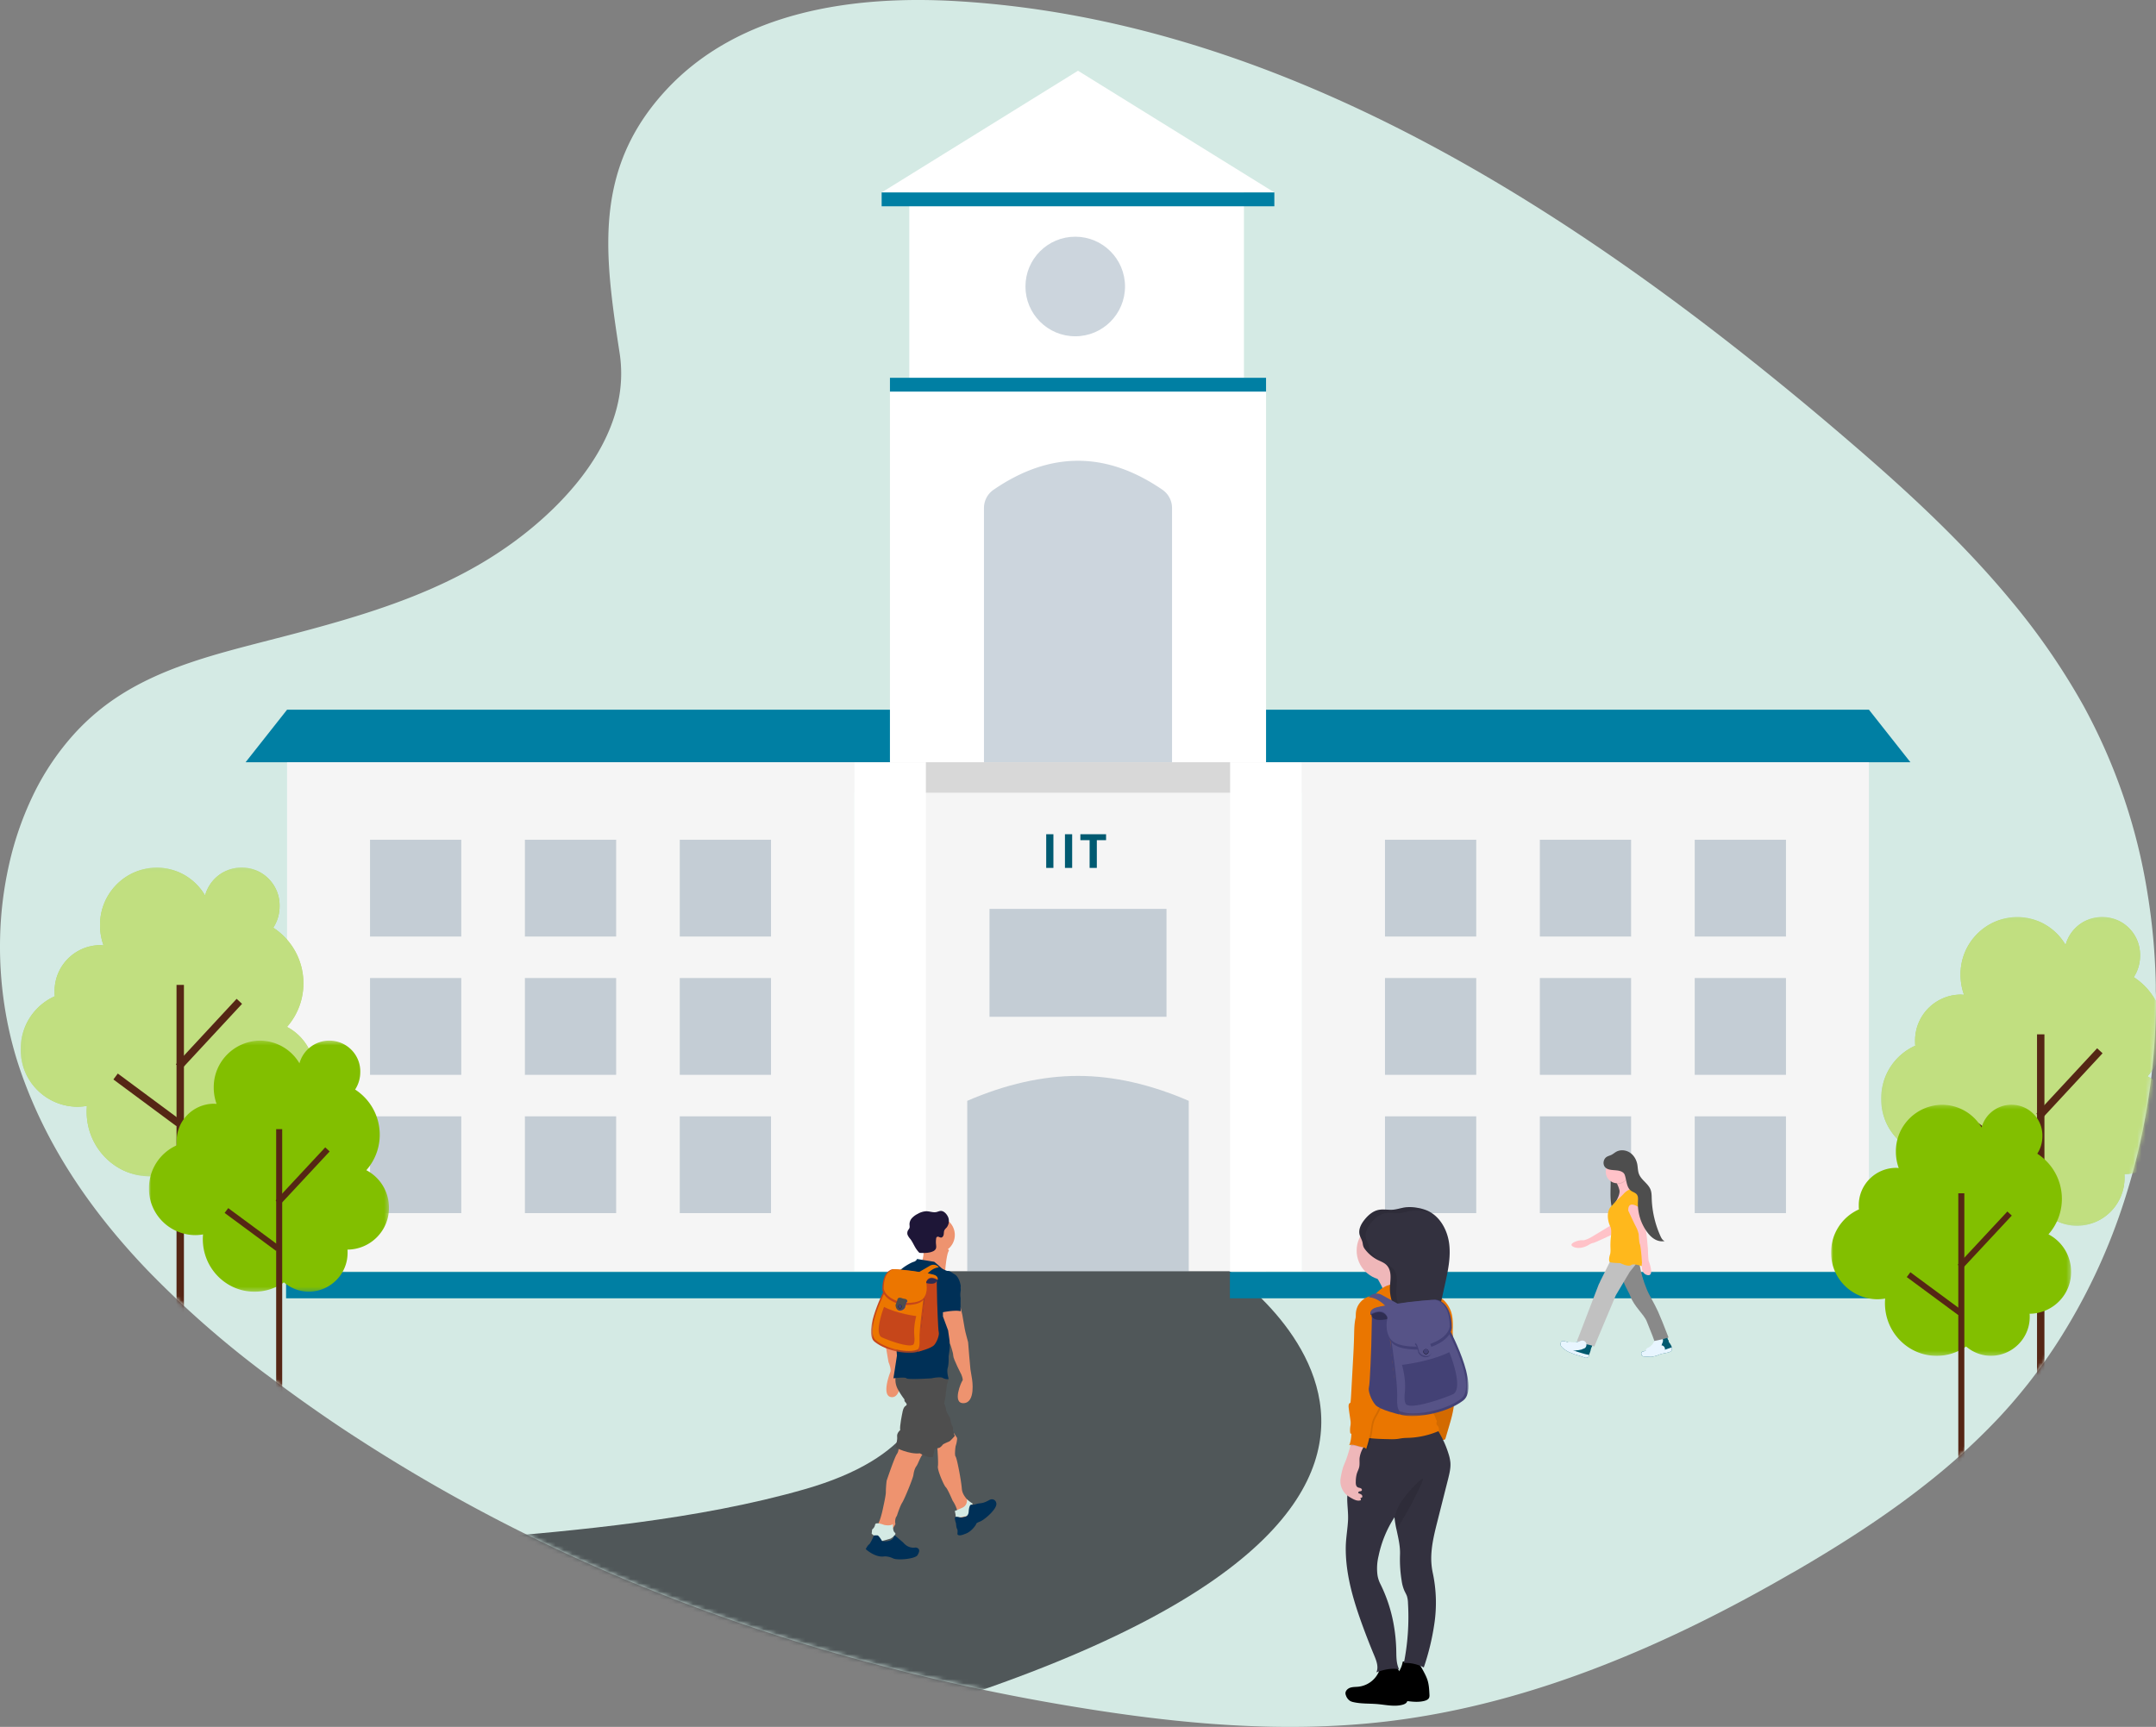 <svg xmlns="http://www.w3.org/2000/svg" xmlns:xlink="http://www.w3.org/1999/xlink" width="518" height="415" viewBox="0 0 518 415">
    <rect x="0" y="0" width="518" height="415" fill="#808080" stroke="none"/>
    <defs>
        <path id="a" d="M517.998 240.585v.94a158.627 158.627 0 0 1-1.01 16.271.55.55 0 0 1 0 .098c-.049.45-.103.894-.157 1.344-.092.76-.19 1.514-.297 2.274a157.524 157.524 0 0 1-6.228 27.284 144.164 144.164 0 0 1-16.259 34.257 131.108 131.108 0 0 1-6.81 9.505 136.676 136.676 0 0 1-3.955 4.77c-.95 1.092-1.92 2.167-2.906 3.225l-.616.651a157.518 157.518 0 0 1-16.744 15.227c-9.723 7.711-20.191 14.42-30.827 20.642-.604.357-1.215.709-1.825 1.034a.9.9 0 0 1-.135.078c-14.455 8.362-29.444 15.908-44.887 21.95-16.906 6.631-34.364 11.453-52.275 13.562-24.966 2.936-50.234.548-75.049-3.556a506.187 506.187 0 0 1-61.037-13.955l-3.295-.987c-1.707-.52-3.412-1.05-5.115-1.592a460.93 460.93 0 0 1-30.518-10.853c-25.26-9.955-49.392-22.353-72.019-37.001a304.658 304.658 0 0 1-8.518-5.686 370.183 370.183 0 0 1-11.591-8.32l-2.356-1.748a238.522 238.522 0 0 1-27.99-24.596c-11.624-12.105-21.557-25.76-28.088-41.348a109.843 109.843 0 0 1-2.83-7.49l-.081-.252a72.951 72.951 0 0 1-1.2-3.928 85.517 85.517 0 0 1-1.42-5.84 26.551 26.551 0 0 1-.232-1.138 93.68 93.68 0 0 1-1.702-20.12 89.204 89.204 0 0 1 2.16-17.573 76.947 76.947 0 0 1 6.12-17.35 62.315 62.315 0 0 1 9.362-13.816 54.335 54.335 0 0 1 8.82-7.887c5.86-4.176 12.359-7.086 19.094-9.386 3.166-1.085 6.374-2.036 9.599-2.92 2.285-.63 4.58-1.23 6.865-1.82l6.741-1.741c4.322-1.127 8.643-2.285 12.9-3.535 11.602-3.39 22.972-7.495 33.488-13.614a93.057 93.057 0 0 0 5.056-3.163 90.275 90.275 0 0 0 6.396-4.683 86.453 86.453 0 0 0 6.2-5.463c.308-.3.61-.6.913-.904a73.478 73.478 0 0 0 4.651-5.122 61.018 61.018 0 0 0 2.063-2.652 56.155 56.155 0 0 0 2.577-3.814c4.008-6.512 6.482-13.696 6.19-21.268a31.342 31.342 0 0 0-.351-3.727c-.702-4.563-1.377-9.019-1.874-13.376-2.085-18.022-1.205-34.365 12.93-49.72C177.504 2.666 205.09-1.226 230.2.299c72.602 4.393 138.695 44.056 196.777 91.275a767.478 767.478 0 0 1 14.887 12.404 981.896 981.896 0 0 1 3.71 3.184c9.183 7.913 18.225 16.12 26.646 24.912.68.713 1.361 1.426 2.031 2.144.41.445.826.884 1.232 1.334a216.663 216.663 0 0 1 7.643 8.735 165.03 165.03 0 0 1 17.457 25.325c7.65 14.023 12.83 29.158 15.33 44.795a152.96 152.96 0 0 1 1.852 17.144c.092 1.69.152 3.385.184 5.075v1.623c.054.786.054 1.55.049 2.336z"/>
        <path id="c" d="M.242.397h70.64v74.206H.242z"/>
        <path id="e" d="M.242.397h70.64v74.206H.242z"/>
        <path id="g" d="M.242.397h70.64v74.206H.242z"/>
        <path id="i" d="M.242.397h70.64v74.206H.242z"/>
        <path id="k" d="M0 .368h57.66V60.71H0z"/>
        <path id="m" d="M0 88.56h57.66V.46H0z"/>
        <path id="o" d="M0 .368h57.66V60.71H0z"/>
        <path id="q" d="M0 88.56h57.66V.46H0z"/>
        <path id="s" d="M0 .145h19.13v21.79H0z"/>
        <path id="u" d="M0 .104h13.026v15.687H0z"/>
    </defs>
    <g fill="none" fill-rule="evenodd">
        <mask id="b" fill="#fff">
            <use xlink:href="#a"/>
        </mask>
        <use fill="#D4EAE4" xlink:href="#a"/>
        <path fill="#505759" d="M74.6 378.506c.602-10.575 67.018-5.757 118.832-20.651 51.814-14.894 20.385-52.762 20.385-52.762h81.05s93.976 62.838-101.435 113.804L74.6 378.507z" mask="url(#b)"/>
        <g mask="url(#b)">
            <g transform="translate(451.733 219.969)">
                <mask id="d" fill="#fff">
                    <use xlink:href="#c"/>
                </mask>
                <path fill="#82BF00" d="M64.227 38.695c5.803-6.626 5.126-16.693-1.512-22.486a15.999 15.999 0 0 0-1.788-1.351 9.414 9.414 0 0 0 1.51-5.13C62.571 4.71 58.603.534 53.575.4a9.106 9.106 0 0 0-9.033 6.716A13.55 13.55 0 0 0 32.887.404c-7.589.104-13.662 6.32-13.577 13.895-.001 1.634.28 3.255.834 4.793-.274 0-.554-.045-.834-.045-6.1.07-10.989 5.06-10.922 11.15 0 .38 0 .756.057 1.125A13.856 13.856 0 0 0 .243 44.035c-.081 7.56 5.99 13.756 13.565 13.844.787 0 1.574-.07 2.35-.21a17.06 17.06 0 0 0-.064 1.399c0 8.581 6.814 15.535 15.22 15.535a14.934 14.934 0 0 0 8.668-2.766 11.18 11.18 0 0 0 7.35 2.76c6.35-.07 11.443-5.266 11.373-11.606v-.002c0-.28 0-.553-.038-.826h.038c6.802-.077 12.253-5.643 12.176-12.432v-.001a12.454 12.454 0 0 0-6.654-11.035" mask="url(#d)"/>
            </g>
            <g transform="translate(451.733 219.969)">
                <mask id="f" fill="#fff">
                    <use xlink:href="#e"/>
                </mask>
                <path fill="#FFF" fill-opacity=".5" d="M64.227 38.695c5.803-6.626 5.126-16.693-1.512-22.486a15.999 15.999 0 0 0-1.788-1.351 9.414 9.414 0 0 0 1.51-5.13C62.571 4.71 58.603.534 53.575.4a9.106 9.106 0 0 0-9.033 6.716A13.55 13.55 0 0 0 32.887.404c-7.589.104-13.662 6.32-13.577 13.895-.001 1.634.28 3.255.834 4.793-.274 0-.554-.045-.834-.045-6.1.07-10.989 5.06-10.922 11.15 0 .38 0 .756.057 1.125A13.856 13.856 0 0 0 .243 44.035c-.081 7.56 5.99 13.756 13.565 13.844.787 0 1.574-.07 2.35-.21a17.06 17.06 0 0 0-.064 1.399c0 8.581 6.814 15.535 15.22 15.535a14.934 14.934 0 0 0 8.668-2.766 11.18 11.18 0 0 0 7.35 2.76c6.35-.07 11.443-5.266 11.373-11.606v-.002c0-.28 0-.553-.038-.826h.038c6.802-.077 12.253-5.643 12.176-12.432v-.001a12.454 12.454 0 0 0-6.654-11.035" mask="url(#f)"/>
            </g>
            <path fill="#552615" d="M489.416 335.11h1.777v-86.543h-1.777z"/>
            <path fill="#552615" d="M489.263 267.645l14.595-15.732 1.303 1.205-14.595 15.732zM474.245 271.291l1.06-1.423 15.133 11.217-1.059 1.424z"/>
        </g>
        <g mask="url(#b)">
            <g transform="translate(59 17)">
                <path fill="#007FA3" d="M9.967 153.553h380.066l9.967 12.63H0z"/>
                <path fill="#FFF" d="M200 0l47.176 29.248h-94.352zM159.468 29.248h80.399v44.537h-80.399zM154.817 73.785h90.365v92.398h-90.365z"/>
                <path fill="#002F58" d="M179.718 100.692c6.76-4.643 13.521-6.965 20.282-6.965 6.76 0 13.521 2.322 20.282 6.965a5.323 5.323 0 0 1 2.31 4.388v61.103h-45.183V105.08c0-1.754.863-3.395 2.309-4.388z" opacity=".2"/>
                <path fill="#F5F5F5" d="M154.817 166.183h90.365v122.311h-90.365z"/>
                <path fill="#007FA3" d="M9.732 288.672h153.771V295H9.732zM236.496 288.672h153.771V295H236.496z"/>
                <path fill="#D8D8D8" d="M146.179 166.183H253.82v7.312H146.179z"/>
                <path fill="#F5F5F5" d="M9.967 166.183H146.18v122.311H9.967zM253.821 166.183h136.213v122.311H253.821z"/>
                <path fill="#007FA3" d="M154.817 73.785h90.365v3.324h-90.365zM152.824 29.248h94.352v3.324h-94.352z"/>
                <path fill="#002F58" d="M173.39 247.547c9.241-3.994 18.111-5.99 26.61-5.99 8.499 0 17.369 1.996 26.61 5.99V288.5h-53.22v-40.954zM178.738 201.414h42.525v25.925h-42.525zM29.9 184.795h21.927v23.266H29.9zM273.754 184.795h21.927v23.266h-21.927zM67.11 184.795h21.927v23.266H67.11zM310.963 184.795h21.927v23.266h-21.927zM29.9 218.032h21.927v23.266H29.9zM273.754 218.032h21.927v23.266h-21.927zM67.11 218.032h21.927v23.266H67.11zM310.963 218.032h21.927v23.266h-21.927zM29.9 251.269h21.927v23.266H29.9zM273.754 251.269h21.927v23.266h-21.927zM67.11 251.269h21.927v23.266H67.11zM310.963 251.269h21.927v23.266h-21.927zM104.319 184.795h21.927v23.266h-21.927zM348.173 184.795H370.1v23.266h-21.927zM104.319 218.032h21.927v23.266h-21.927zM348.173 218.032H370.1v23.266h-21.927zM104.319 251.269h21.927v23.266h-21.927zM348.173 251.269H370.1v23.266h-21.927z" opacity=".2"/>
                <path fill="#FFF" d="M146.179 166.183h17.276v122.311h-17.276zM236.545 166.183h17.276v122.311h-17.276z"/>
                <path fill="#005A71" fill-rule="nonzero" d="M192.36 191.57v-8.094h1.732v8.094h-1.732zm4.505 0v-8.094h1.733v8.094h-1.733zm7.658 0h-1.733v-6.666h-2.22v-1.428h6.172v1.428h-2.22v6.666z"/>
                <ellipse cx="199.336" cy="51.849" fill="#002F58" opacity=".2" rx="11.96" ry="11.965"/>
            </g>
        </g>
        <g fill-rule="nonzero" mask="url(#b)">
            <g transform="matrix(-1 0 0 1 401.685 276.43)">
                <path fill="#005A70" d="M26.751 46.663c.04.683-1.747 1.693-1.747 1.693s-1.583.682-1.894.752c-.31.07-2.337.753-2.337.753-.923.093-.87-.706-.87-.706s-.381-.97-.381-1.079a3.964 3.964 0 0 0-.147-.56l-.467-1.024s.195.1.7.108c.505.008 1.165-.651 1.165-.651.1-.051.168-.265.215-.51a.419.419 0 0 1 .701-.223c.213.205.458.431.699.626.636.515 1.763.37 1.763.37.274.071.564.05.824-.06a.39.39 0 0 0 .068-.042c.343-.12.696-.208 1.055-.263.413-.04.615.132.653.816z"/>
                <path fill="#E8F5FF" d="M26.751 46.663c.04.683-1.747 1.693-1.747 1.693s-1.583.682-1.894.752c-.31.07-2.337.753-2.337.753-.318.032-.52-.042-.648-.152a.528.528 0 0 1-.093-.101.779.779 0 0 1-.128-.453c.345-.04.685-.107 1.018-.202 0 0 2.695-.746 3.053-1.032 0 0 1.298-.583 1.367-.863 0 0-.382-.562-.37-.907a.39.39 0 0 0 .067-.04c.343-.12.696-.209 1.056-.264.416-.04.618.132.656.816z"/>
                <path fill="#B77B7F" d="M6.86 25.504l.508 1.083V18.54H6.86z"/>
                <path fill="#000" d="M6.86 25.504l.508 1.083V18.54H6.86z" opacity=".1"/>
                <path fill="#B77B7F" d="M8.842 26.586H7.366v-8.923h1.476z"/>
                <ellipse cx="8.225" cy="18.375" fill="#000" opacity=".1" rx="1" ry="1"/>
                <ellipse cx="8.225" cy="18.282" fill="#918C9E" rx="1" ry="1"/>
                <path fill="#4E4E4E" d="M13.741 4.74a2.471 2.471 0 0 0-.177.51c-.043.235-.016.482-.085.71-.1.332-.382.57-.604.834a2.984 2.984 0 0 0-.708 1.971c.007.416.1.833.046 1.246-.044.324-.18.628-.254.946a4.016 4.016 0 0 0-.085.916 8.883 8.883 0 0 0 .56 3.082.279.279 0 0 0 .08.127.298.298 0 0 0 .146.048l.913.128a.39.39 0 0 0 .255-.02.382.382 0 0 0 .134-.183c.672-1.486.787-3.159.778-4.79-.01-1.631-.128-3.271.1-4.884.074-.51.183-1.018.218-1.527.021-.332-.116-1.093-.59-.701-.36.308-.544 1.161-.727 1.588z"/>
                <path fill="#000" d="M14.824 3.083a1.4 1.4 0 0 1 .014.282c-.035.516-.144 1.018-.218 1.527-.234 1.613-.11 3.253-.1 4.885.01 1.63-.106 3.308-.778 4.789a.382.382 0 0 1-.135.181.39.39 0 0 1-.254.022l-.915-.127a.289.289 0 0 1-.145-.047l-.014-.015c.039.117.078.232.121.348a.3.3 0 0 0 .08.127.289.289 0 0 0 .145.047l.915.128a.39.39 0 0 0 .254-.02.382.382 0 0 0 .128-.184c.671-1.485.787-3.16.777-4.789-.01-1.63-.127-3.271.1-4.884.075-.51.184-1.018.218-1.527.02-.206-.03-.593-.193-.743z" opacity=".1"/>
                <path fill="#FFC2C8" d="M13.261 11.978c.16.296.335.584.525.862l-2.64-1.086S8.569 9.859 9.159 9.766c.138-.023.338-.254.56-.587.432-.693.82-1.412 1.164-2.152.316-.658.543-1.174.543-1.174l2.36 1.087c-.24.382-.457.777-.652 1.184a7.151 7.151 0 0 0-.528 1.425c-.164.706.269 1.714.655 2.429zM8.04 27.234s-.325 1.211-.325 1.491-.187.89-.187.89-.836 1.865-.849 3.215l-.688 1.84-.745 1.328s-2.12 2.587-2.492 5.102L1.31 45.381l2.608.163a1.991 1.991 0 0 1 .302-1.794c.653-.89 1.748-2.935 1.748-2.935l1.024-2.096s.56-1.21 1.049-1.445c.488-.234 1.304-1.117 1.583-1.84l2.61-5.898 1.237-2.977-5.43.675z"/>
                <path fill="#000" d="M13.471 26.559l-1.237 2.977-2.61 5.893c-.28.723-1.094 1.607-1.583 1.84-.49.233-1.049 1.445-1.049 1.445l-1.026 2.101S4.87 42.866 4.218 43.75a1.999 1.999 0 0 0-.382 1.005c-.027.266.001.535.084.79l-2.608-.164.189-.557 1.255-3.73c.373-2.515 2.492-5.101 2.492-5.101l.746-1.327.688-1.841c.013-1.35.849-3.214.849-3.214s.187-.606.187-.89c0-.286.325-1.492.325-1.492l5.428-.67z" opacity=".03"/>
                <path fill="#000" d="M3.918 45.544l-2.608-.163.188-.557c.214.346 1.721.37 1.721.37.186-.17.393-.318.615-.439-.028.266 0 .535.084.79z" opacity=".1"/>
                <path fill="#005A70" d="M6.73 49.55l-1.75.094s-1.29-.209-1.756-.466c-.465-.257-1.399-.373-2.282-.581-.883-.21-.908-.56-.908-.56a1.886 1.886 0 0 1-.006-.677c0-.015 0-.03.006-.045.07-.467.698-1.235.698-1.235s.047-.51.163-.536c.116-.027.21-.745.255-.89.044-.145.332.22.332.22.127.381 1.74.41 1.74.41.214-.2.458-.365.722-.49.349-.14.21 1.304.21 1.304-.05.642.27 1.256.823 1.584.195.467.854.373.854.373l.098.028 1.206.321a.655.655 0 0 1-.406 1.145z"/>
                <path fill="#E8F5FF" d="M6.73 49.55l-1.75.094s-1.29-.209-1.756-.466c-.465-.257-1.399-.373-2.282-.581-.883-.21-.908-.56-.908-.56s-.006-.026-.014-.074-.009-.066-.013-.11c-.01-.165-.003-.33.02-.493l1.893.654s1.4.465 1.933.558c0 0 1.888.14 2.073.14.136 0 .128-.336 0-.624l1.206.321a.655.655 0 0 1-.403 1.14z"/>
                <ellipse cx="2.654" cy="47.845" fill="#E8F5FF" rx="1" ry="1"/>
                <ellipse cx="3.132" cy="45.707" fill="#E8F5FF" rx="1" ry="1"/>
                <ellipse cx="3.33" cy="46.267" fill="#E8F5FF" rx="1" ry="1"/>
                <ellipse cx="3.583" cy="46.803" fill="#E8F5FF" rx="1" ry="1"/>
                <ellipse cx="3.927" cy="47.297" fill="#E8F5FF" rx="1" ry="1"/>
                <ellipse cx="4.312" cy="47.687" fill="#E8F5FF" rx="1" ry="1"/>
                <ellipse cx="4.771" cy="48.066" fill="#E8F5FF" rx="1" ry="1"/>
                <ellipse cx="5.313" cy="48.357" fill="#E8F5FF" rx="1" ry="1"/>
                <ellipse cx="3.219" cy="48.014" fill="#E8F5FF" rx="1" ry="1"/>
                <path fill="#898989" d="M11.235 26.492l-.296 1.345c.736.912 1.09 1.575 1.06 1.99-.144 2.048-1.597 4.092-1.957 5.076-1.003 2.746-3.287 4.426-4.01 6.222-1.23 3.055-1.84 4.62-1.83 4.693l-2.007-.423L.81 44.98c1.116-2.913 1.956-4.993 2.521-6.241.926-2.044 2.171-3.978 2.702-5.342.297-.765.6-1.537.828-2.227.367-1.113.7-2.55.997-4.309l3.398-.459-.02.09z"/>
                <path fill="#000" d="M13.786 6.938c-.24.382-.457.777-.652 1.183h-.032a2.783 2.783 0 0 1-2.22-1.098c.317-.658.544-1.174.544-1.174l2.36 1.089z" opacity=".1"/>
                <ellipse cx="13.102" cy="5.14" fill="#FFC2C8" rx="2.795" ry="2.795"/>
                <path fill="#FFC2C8" d="M14.166 17.73l1.956 1.188 3.005 1.817s1.654 1.026 2.445.89c.791-.134 3.68.84 2.074 1.585-1.607.745-3.448-.35-3.448-.35s-.908-.582-1.257-.582c-.348 0-4.775-2.12-4.775-2.12V17.73z"/>
                <path fill="#C1C1C1" d="M22.802 45.818c-.433.226-.787.679-1.276.698-.72 0-2.236.3-2.885.65l-5.17-12.319-3.351-5.628-1.277-1.587-.343-.56s1.309-.318 2.729-.58c1.685-.313 3.526-.55 3.513-.09.001.228 2.366 4.794 2.445 5.008.098.275.223.54.373.79.1.17 5.124 13.46 5.242 13.618z"/>
                <path fill="#FFB81C" d="M14.934 25.254s.397 1.492-.115 1.654c-.513.163-2.418.21-2.418.21s-1.983.979-2.619.466c-.445-.363-1.736-.014-2.452.221-.297.097-.494.175-.494.175s-.524-2.586.314-4.072c.838-1.486-.254-5.1-.303-5.45a11.057 11.057 0 0 1-.007-.899c.02-1.192.105-3.142.24-3.41.144-.324.261-.66.35-1.002 0 0 .117-.933.303-1.073.186-.14.254-.581.254-.581s.234-.979.467-1.236.326-1.048.326-1.048c.267-.057.544-.046.806.032a3.9 3.9 0 0 1 1.977 1.198c.636.71 1.8 1.717 1.8 1.717l1.48 1.614c.978 1.467.442 3.587-.07 4.613-.255.521-.225 1.526-.128 2.395.109.939.143 1.884.101 2.827-.062 1.23.188 1.65.188 1.65z"/>
                <path fill="#FFC2C8" d="M10.743 12.955l-.255 1.527s-1.676 3.635-1.955 4.081c-.279.447-.56 1.58-.56 1.58s-.093 2.026-.28 2.417c-.187.39-.395 2.84-.395 2.84l-.116 1.632S7.69 29.576 5.9 29.99c-1.79.414-.444-3.104-.33-3.38.115-.277.187-2.586.187-2.843 0-.257.349-3.982.443-4.216.096-.32.174-.645.233-.974l.651-2.473.42-2.097.158-.29.54-.991 1.794-.583.746.812z"/>
                <path fill="#FFB81C" d="M9.834 9.787s-1.258.558-1.444 1.35c-.185.794-.89 2.866-.89 2.866s3.075-2.445 2.98.489c.243-.285.383-.644.397-1.018.046-.676.699-2.12.152-2.725a5.045 5.045 0 0 0-1.195-.962z"/>
                <path fill="#4E4E4E" d="M16.143 3.948c.509-.733.282-1.868-.466-2.353-.353-.229-.78-.316-1.159-.502-.416-.206-.763-.528-1.173-.75-1.003-.547-2.3-.414-3.255.214-.954.629-1.57 1.698-1.781 2.821-.145.763-.117 1.576-.396 2.308-.564 1.478-2.245 2.307-2.798 3.789-.255.67-.255 1.4-.272 2.12a23.93 23.93 0 0 1-2.102 9.033c-.219.485-.499 1.004-.999 1.185.84.184 1.736-.041 2.47-.488.736-.446 1.326-1.098 1.826-1.797a11.534 11.534 0 0 0 2.116-7.23c-.03-.568-.085-1.194.254-1.654.34-.46.937-.585 1.39-.91 1.092-.78 1.068-2.369 1.47-3.649.058-.229.171-.44.33-.615 1.197-1.17 3.527-.191 4.545-1.522z"/>
                <ellipse cx="21.526" cy="46.725" fill="#E8F5FF" rx="1" ry="1"/>
                <ellipse cx="22.094" cy="46.946" fill="#E8F5FF" rx="1" ry="1"/>
                <ellipse cx="22.692" cy="47.056" fill="#E8F5FF" rx="1" ry="1"/>
                <ellipse cx="23.282" cy="47.126" fill="#E8F5FF" rx="1" ry="1"/>
                <ellipse cx="23.895" cy="47.126" fill="#E8F5FF" rx="1" ry="1"/>
                <ellipse cx="24.516" cy="47.056" fill="#E8F5FF" rx="1" ry="1"/>
            </g>
        </g>
        <g mask="url(#b)">
            <g transform="translate(4.73 208.086)">
                <mask id="h" fill="#fff">
                    <use xlink:href="#g"/>
                </mask>
                <path fill="#82BF00" d="M64.227 38.695c5.803-6.626 5.126-16.693-1.512-22.486a15.999 15.999 0 0 0-1.788-1.351 9.414 9.414 0 0 0 1.51-5.13C62.571 4.71 58.603.534 53.575.4a9.106 9.106 0 0 0-9.033 6.716A13.55 13.55 0 0 0 32.887.404c-7.589.104-13.662 6.32-13.577 13.895-.001 1.634.28 3.255.834 4.793-.274 0-.554-.045-.834-.045-6.1.07-10.989 5.06-10.922 11.15 0 .38 0 .756.057 1.125A13.856 13.856 0 0 0 .243 44.035c-.081 7.56 5.99 13.756 13.565 13.844.787 0 1.574-.07 2.35-.21a17.06 17.06 0 0 0-.064 1.399c0 8.581 6.814 15.535 15.22 15.535a14.934 14.934 0 0 0 8.668-2.766 11.18 11.18 0 0 0 7.35 2.76c6.35-.07 11.443-5.266 11.373-11.606v-.002c0-.28 0-.553-.038-.826h.038c6.802-.077 12.253-5.643 12.176-12.432v-.001a12.454 12.454 0 0 0-6.654-11.035" mask="url(#h)"/>
            </g>
            <g transform="translate(4.73 208.086)">
                <mask id="j" fill="#fff">
                    <use xlink:href="#i"/>
                </mask>
                <path fill="#FFF" fill-opacity=".5" d="M64.227 38.695c5.803-6.626 5.126-16.693-1.512-22.486a15.999 15.999 0 0 0-1.788-1.351 9.414 9.414 0 0 0 1.51-5.13C62.571 4.71 58.603.534 53.575.4a9.106 9.106 0 0 0-9.033 6.716A13.55 13.55 0 0 0 32.887.404c-7.589.104-13.662 6.32-13.577 13.895-.001 1.634.28 3.255.834 4.793-.274 0-.554-.045-.834-.045-6.1.07-10.989 5.06-10.922 11.15 0 .38 0 .756.057 1.125A13.856 13.856 0 0 0 .243 44.035c-.081 7.56 5.99 13.756 13.565 13.844.787 0 1.574-.07 2.35-.21a17.06 17.06 0 0 0-.064 1.399c0 8.581 6.814 15.535 15.22 15.535a14.934 14.934 0 0 0 8.668-2.766 11.18 11.18 0 0 0 7.35 2.76c6.35-.07 11.443-5.266 11.373-11.606v-.002c0-.28 0-.553-.038-.826h.038c6.802-.077 12.253-5.643 12.176-12.432v-.001a12.454 12.454 0 0 0-6.654-11.035" mask="url(#j)"/>
            </g>
            <path fill="#552615" d="M42.412 323.228h1.777v-86.544h-1.777z"/>
            <path fill="#552615" d="M42.26 255.763l14.594-15.732 1.303 1.205-14.594 15.732zM27.242 259.41l1.06-1.425 15.132 11.218-1.059 1.424z"/>
        </g>
        <g mask="url(#b)">
            <g transform="translate(35.79 249.612)">
                <g transform="translate(0 .093)">
                    <mask id="l" fill="#fff">
                        <use xlink:href="#k"/>
                    </mask>
                    <path fill="#82BF00" d="M52.227 31.511c4.737-5.388 4.185-13.575-1.234-18.285-.46-.4-.947-.767-1.459-1.099a7.636 7.636 0 0 0 1.232-4.171c.11-4.081-3.129-7.477-7.233-7.586-3.431-.09-6.479 2.166-7.374 5.462A11.069 11.069 0 0 0 26.646.373c-6.194.085-11.151 5.14-11.082 11.3-.001 1.328.23 2.647.68 3.897-.222 0-.451-.036-.68-.036-4.98.057-8.97 4.115-8.915 9.066 0 .31 0 .615.047.915A11.264 11.264 0 0 0 0 35.853C-.066 42 4.89 47.04 11.073 47.11c.643 0 1.285-.058 1.918-.17-.031.377-.052.754-.052 1.137 0 6.977 5.562 12.632 12.423 12.632a12.22 12.22 0 0 0 7.075-2.248 9.149 9.149 0 0 0 5.999 2.243c5.185-.057 9.341-4.282 9.284-9.437v-.001c0-.228 0-.45-.03-.672h.03c5.552-.062 10.002-4.589 9.939-10.11a10.124 10.124 0 0 0-5.432-8.974" mask="url(#l)"/>
                </g>
                <mask id="n" fill="#fff">
                    <use xlink:href="#m"/>
                </mask>
                <path fill="#552615" d="M30.56 92.118h1.451V21.742h-1.45z" mask="url(#n)"/>
                <path fill="#552615" d="M30.436 38.907l11.913-12.792 1.064.98L31.5 39.887zM18.178 41.873l.865-1.158 12.352 9.123-.864 1.157z" mask="url(#n)"/>
            </g>
        </g>
        <g mask="url(#b)">
            <g transform="translate(439.94 265.023)">
                <g transform="translate(0 .093)">
                    <mask id="p" fill="#fff">
                        <use xlink:href="#o"/>
                    </mask>
                    <path fill="#82BF00" d="M52.227 31.511c4.737-5.388 4.185-13.575-1.234-18.285-.46-.4-.947-.767-1.459-1.099a7.636 7.636 0 0 0 1.232-4.171c.11-4.081-3.129-7.477-7.233-7.586-3.431-.09-6.479 2.166-7.374 5.462A11.069 11.069 0 0 0 26.646.373c-6.194.085-11.151 5.14-11.082 11.3-.001 1.328.23 2.647.68 3.897-.222 0-.451-.036-.68-.036-4.98.057-8.97 4.115-8.915 9.066 0 .31 0 .615.047.915A11.264 11.264 0 0 0 0 35.853C-.066 42 4.89 47.04 11.073 47.11c.643 0 1.285-.058 1.918-.17-.031.377-.052.754-.052 1.137 0 6.977 5.562 12.632 12.423 12.632a12.22 12.22 0 0 0 7.075-2.248 9.149 9.149 0 0 0 5.999 2.243c5.185-.057 9.341-4.282 9.284-9.437v-.001c0-.228 0-.45-.03-.672h.03c5.552-.062 10.002-4.589 9.939-10.11a10.124 10.124 0 0 0-5.432-8.974" mask="url(#p)"/>
                </g>
                <mask id="r" fill="#fff">
                    <use xlink:href="#q"/>
                </mask>
                <path fill="#552615" d="M30.56 92.118h1.451V21.742h-1.45z" mask="url(#r)"/>
                <path fill="#552615" d="M30.436 38.907l11.913-12.792 1.064.98L31.5 39.887zM18.178 41.873l.865-1.158 12.352 9.123-.864 1.157z" mask="url(#r)"/>
            </g>
        </g>
        <g mask="url(#b)">
            <g fill-rule="nonzero" transform="matrix(-1 0 0 1 349.398 290)">
                <path fill="#EA7600" d="M.826 27.116l-.319 2.507c-.111.848-.223 1.695-.28 2.54C.03 35 .396 37.845.3 40.69c-.073 2.19-.423 4.377-.255 6.557.15 1.933.701 3.808 1.25 5.665l.783 2.656a.71.71 0 0 0 .198.365c.15.088.327.116.497.08l3.469-.318c-.22-1.012-.468-2.072-.586-3.103-.096-.816-.153-1.638-.21-2.457-.185-2.555-.396-5.106-.606-7.658l-.357-4.465c-.159-1.946-.318-3.901-.812-5.79a11.521 11.521 0 0 0-2.845-5.106z"/>
                <path fill="#000" d="M.826 27.116l-.319 2.507c-.111.848-.223 1.695-.28 2.54C.03 35 .396 37.845.3 40.69c-.073 2.19-.423 4.377-.255 6.557.15 1.933.701 3.808 1.25 5.665l.783 2.656a.71.71 0 0 0 .198.365c.15.088.327.116.497.08l3.469-.318c-.22-1.012-.468-2.072-.586-3.103-.096-.816-.153-1.638-.21-2.457-.185-2.555-.396-5.106-.606-7.658l-.357-4.465c-.159-1.946-.318-3.901-.812-5.79a11.521 11.521 0 0 0-2.845-5.106z" opacity=".1"/>
                <path fill="#000" d="M7.007 112.365c-.203.4-.38.813-.532 1.235-.399 1.164-.46 2.412-.517 3.643-.026.237-.003.477.067.705.17.44.66.666 1.119.79 1.911.514 3.95.029 5.932-.146 1.981-.175 3.928-.05 5.833-.476.28-.054.552-.148.806-.28a2.508 2.508 0 0 0 1.023-1.33c.058-.138.097-.284.114-.434.064-.635-.503-1.21-1.118-1.422-.615-.212-1.274-.178-1.937-.244a6.088 6.088 0 0 1-5.416-5.078c-.022-.14-3.208-.057-3.546.127-.392.213-.637.749-.85 1.11a28.785 28.785 0 0 0-.978 1.8z"/>
                <path fill="#000" d="M12.289 113.301c-.202.4-.38.811-.532 1.232-.399 1.168-.46 2.415-.513 3.646-.029.237-.007.477.063.705.17.441.66.666 1.122.79 1.911.514 3.947.029 5.929-.149 1.981-.178 3.928-.048 5.833-.473a2.98 2.98 0 0 0 .81-.28 2.518 2.518 0 0 0 1.019-1.329c.058-.139.097-.285.114-.435.064-.634-.503-1.209-1.118-1.422-.615-.212-1.274-.177-1.937-.244a6.097 6.097 0 0 1-5.4-5.078c-.022-.143-3.208-.057-3.546.124-.392.216-.637.752-.85 1.114a24.333 24.333 0 0 0-.994 1.8z"/>
                <path fill="#33313F" d="M26.068 81.974c.04 6.373-1.82 12.603-4.002 18.591a168.997 168.997 0 0 1-2.75 7.055c-.573 1.381-1.22 2.914-.605 4.275-1.77-.67-3.584-1.066-5.454-.758.714-1.444.637-3.123.679-4.732.06-2.184.296-4.36.704-6.506a36.086 36.086 0 0 1 3.186-9.4c.301-.628.51-1.297.618-1.984a12.53 12.53 0 0 0-.261-4.59 27.236 27.236 0 0 0-3.823-9.317.965.965 0 0 1-.02.19c-.11.948-.269 1.89-.477 2.821-.418 1.974-.905 3.948-.832 5.932a32.02 32.02 0 0 1-.392 6.294 9.439 9.439 0 0 1-.637 2.377c-.204.457-.468.885-.637 1.358a6.205 6.205 0 0 0-.249 1.679 56.636 56.636 0 0 0 .985 14.377 9.236 9.236 0 0 0-4.779 1.082 58.38 58.38 0 0 1-2.517-10.353 34.271 34.271 0 0 1 .386-12.52c.28-1.374.386-2.777.318-4.177-.127-2.786-.815-5.512-1.5-8.216l-1.042-4.126c-.493-1.957-.988-3.914-1.485-5.871-.318-1.302-.66-2.631-.557-3.97a9.84 9.84 0 0 1 .462-2.159 24.048 24.048 0 0 1 3.278-6.665c5.703.318 11.469-.212 17.172-.634a.856.856 0 0 1 .8.13.85.85 0 0 1 .33.736l2.142 12.08c.346 1.68.55 3.387.608 5.102 0 1.711-.268 3.415-.204 5.123.105 2.294.542 4.472.555 6.776z"/>
                <path fill="#000" d="M14.36 74.81c-.11.949-.27 1.89-.478 2.822-1.243-2.139-2.578-4.224-3.721-6.414-.294-.565-.574-1.136-.857-1.707l-.842-1.714c-.156-.318-.318-.635-.458-.952a7.183 7.183 0 0 1-.53-1.486c.415-.076 1.438 1.041 1.747 1.33.63.621 1.225 1.276 1.784 1.961.675.76 1.295 1.568 1.854 2.416a11.717 11.717 0 0 1 1.5 3.745z" opacity=".1"/>
                <path fill="#EFB7B9" d="M19.103 16.145s-3.166 5.027-2.58 6.08c.586 1.054-9.978-.936-9.978-.936s5.734-5.027 5.164-7.134c-.57-2.108 7.394 1.99 7.394 1.99z"/>
                <ellipse cx="16.287" cy="10.53" fill="#EFB7B9" rx="7.162" ry="7.134"/>
                <path fill="#EA7600" d="M19.212 21.403a7.322 7.322 0 0 0-3.014-2.421 10.895 10.895 0 0 0-2.138-.524l-2.867-.501c-.701-.124-1.45-.238-2.1.047-.332.169-.634.39-.895.654-.99.914-1.953 1.924-3.186 2.45-.34.146-.697.251-1.038.397-1.393.597-2.434 1.847-3.027 3.237-.621 1.46-.637 3.04-.59 4.624 0 .547.055 1.092.163 1.628.143.512.324 1.011.542 1.495.395 1.037.724 2.097.987 3.174a97.619 97.619 0 0 1 1.848 8.569c.043.414.166.816.36 1.184.275.369.609.69.988.952.3.248.576.522.828.819.121.127.21.28.261.447.093.429-.286.79-.592 1.101a5.343 5.343 0 0 0-1.338 2.32.918.918 0 0 0-.21.635.728.728 0 0 1-.204.924 1.582 1.582 0 0 0-.297 1.27 20.167 20.167 0 0 0 7.01 1.637c.592.025 1.184.025 1.774.098.417.051.831.14 1.252.19.61.057 1.225.072 1.838.045 3.186-.063 6.467-.143 9.395-1.403.274-1.494-.319-3.018-.691-4.494-.593-2.345-.743-4.76-1.182-7.153-.303-1.628-.743-3.231-.991-4.865-.249-1.635-.319-3.333.14-4.926.398-1.412.52-2.856.934-4.256.414-1.4.707-2.933.239-4.323-.58-1.761-2.361-3.113-4.2-3.03z"/>
                <path fill="#33313F" d="M22.729 6.747c.347-1.27-.338-2.583-1.157-3.611-.882-1.108-2.02-2.105-3.405-2.38-1.131-.23-2.3.044-3.447-.045-1.017-.083-1.992-.444-3.005-.575A9.594 9.594 0 0 0 8.97.238c-.86.125-1.7.36-2.5.698C3.418 2.282 1.631 5.605 1.217 8.9c-.414 3.294.318 6.617 1.035 9.86l.653 2.93c.679 3.05 1.36 6.119 1.542 9.239.182 3.12-.156 6.322-1.443 9.169a19.755 19.755 0 0 0 9.096-10.261c.465-1.206.806-2.456 1.319-3.643.443-1.022 1.006-1.987 1.398-3.028a9.862 9.862 0 0 0 .637-3.682c-.022-.952-.181-1.878-.152-2.824.028-.946.267-1.927.923-2.609.58-.606 1.409-.895 2.157-1.27a8.935 8.935 0 0 0 3.014-2.504c.472-.612.497-.875.618-1.586.121-.711.529-1.273.714-1.943z"/>
                <path fill="#EFB7B9" d="M22.738 60.339c.07.733-.06 1.485.1 2.221.12.54.4 1.032.566 1.562.166.612.25 1.244.252 1.878.025.53 0 1.178-.49 1.425-.208.112-.456.115-.673.207-.217.092-.398.352-.277.549.12.197.34.171.535.21.194.037.405.237.293.4a.354.354 0 0 1-.172.11 1.982 1.982 0 0 0-.554.264.56.56 0 0 0-.23.54.334.334 0 0 0 .478.218 1.5 1.5 0 0 0-.14.587c.755.318 1.593-.098 2.316-.51.309-.17.607-.36.892-.566a4.436 4.436 0 0 0 1.72-3.764 8.26 8.26 0 0 0-.168-1.079 16.22 16.22 0 0 0-.434-1.828c-.203-.634-.484-1.24-.723-1.863-.513-1.323-.84-2.71-1.3-4.053a.634.634 0 0 0-.223-.352.64.64 0 0 0-.318-.06 5.462 5.462 0 0 0-1.542.143c-.319.089-.806.282-.956.6-.15.317.083.545.214.79a6.6 6.6 0 0 1 .834 2.37z"/>
                <path fill="#000" d="M22.254 24.501c.152.156.28.333.38.527 1.015 1.84 1.028 4.046 1.076 6.147.054 2.368.185 4.732.319 7.094l.388 7.067c.035.676.074 1.352.17 2.022.455.114.474.705.423 1.171-.319 2.882-1.144 5.852-.29 8.626a.84.84 0 0 0 .2.388 2.296 2.296 0 0 0-1.325-.02c-.423.09-.834.245-1.274.34-.538.124-1.15.175-1.517.587a29.393 29.393 0 0 1-.99-3.808c-.201-1.175-.258-2.396-.736-3.491-.195-.441-.456-.85-.692-1.27-1.242-2.221-1.85-4.7-2.446-7.16a10.434 10.434 0 0 1-.188-3.557c.084-.542.135-1.087.15-1.635a13.727 13.727 0 0 0-.23-1.723 11.523 11.523 0 0 1 .344-4.986c.446-1.501.838-3.082 1.768-4.345s2.896-1.952 4.47-1.974z" opacity=".1"/>
                <path fill="#EA7600" d="M22.605 24.26c.153.153.28.33.379.523 1.02 1.844 1.032 4.047 1.08 6.151.054 2.365.181 4.729.318 7.093l.389 7.065c.038.676.076 1.352.169 2.022.458.114.478.704.423 1.17-.318 2.886-1.14 5.853-.286 8.63.031.143.1.275.197.384a2.312 2.312 0 0 0-1.322-.019c-.427.089-.835.244-1.274.34-.539.123-1.15.177-1.52.587a29.643 29.643 0 0 1-.99-3.809c-.201-1.174-.256-2.393-.737-3.49-.194-.442-.452-.848-.688-1.27-1.242-2.222-1.85-4.704-2.446-7.16a10.52 10.52 0 0 1-.192-3.558c.085-.542.135-1.089.15-1.637a13.155 13.155 0 0 0-.226-1.724 11.526 11.526 0 0 1 .344-4.986c.446-1.5.835-3.081 1.768-4.341.934-1.26 2.909-1.943 4.464-1.971z"/>
                <g fill="#000" opacity=".1">
                    <path d="M21.572 3.136c-.882-1.108-2.02-2.105-3.405-2.38-1.131-.23-2.3.044-3.447-.045-1.017-.083-1.992-.444-3.005-.575A9.594 9.594 0 0 0 8.97.238c-.86.125-1.7.36-2.5.698a7.246 7.246 0 0 0-1.237.698c.714-.27 1.456-.463 2.211-.577.906-.166 1.83-.2 2.746-.102 1.013.13 1.988.492 3.004.575 1.147.089 2.317-.184 3.444.041 1.39.28 2.527 1.27 3.41 2.383.818 1.029 1.503 2.346 1.156 3.612-.185.67-.609 1.25-.727 1.94-.118.688-.146.967-.618 1.586a9.037 9.037 0 0 1-2.172 2.015c.229-.107.461-.215.685-.317a8.935 8.935 0 0 0 3.013-2.504c.472-.613.497-.876.618-1.587.121-.71.542-1.27.727-1.939.347-1.279-.338-2.596-1.157-3.624zM16.214 14.05c.123-.126.256-.242.398-.346-.682.317-1.402.635-1.912 1.165-.656.682-.895 1.666-.923 2.609-.03.942.13 1.882.152 2.824a9.874 9.874 0 0 1-.637 3.682c-.392 1.04-.956 2.006-1.398 3.027-.513 1.187-.854 2.438-1.32 3.644a19.767 19.767 0 0 1-7.518 9.324c-.019.038-.035.08-.05.118A19.755 19.755 0 0 0 12.1 29.836c.465-1.206.806-2.456 1.319-3.643.443-1.022 1.006-1.987 1.398-3.028a9.805 9.805 0 0 0 .637-3.682c-.022-.952-.181-1.878-.152-2.824.028-.946.254-1.92.91-2.609z"/>
                </g>
            </g>
            <path fill="#434175" d="M329.652 315.32l2.592-.773 2.793.966.201 1.688-1.382.858-2.189-.07-1.93-.87-.33-1.606z"/>
            <path fill="#000" fill-opacity=".3" d="M329.652 315.32l2.592-.773 2.793.966.201 1.688-1.382.858-2.189-.07-1.93-.87-.33-1.606z"/>
            <path fill="#565387" d="M336.292 313.55l-4.297-2.36a2.597 2.597 0 0 0-2.15-.168 1.97 1.97 0 0 0-.967.745s2.074-.11 4.377 2.489l3.037-.706z"/>
            <path fill="#434175" d="M329.625 315.924s-.346 1.917 3.725 1.068l2.714 22.882s-4.524-1.053-5.58-2.232c-1.056-1.18-1.84-3.43-1.583-4.242.258-.812.565-10.1.565-10.1l.159-7.376z"/>
            <g transform="matrix(-1 0 0 1 352.823 318.37)">
                <mask id="t" fill="#fff">
                    <use xlink:href="#s"/>
                </mask>
                <path fill="#434175" d="M5.076.145s-8.142 14.72-3.802 18.048c4.34 3.327 12.468 4.434 15.257 3.327 0 0 1.291.332 1.1-3.538-.193-3.87 1.499-14.675 1.499-14.675L5.076.145z" mask="url(#t)"/>
            </g>
            <path fill="#565387" d="M347.478 319.17s7.65 13.84 3.578 16.962c-4.07 3.123-11.717 4.168-14.339 3.128 0 0-1.212.31-1.033-3.328.178-3.637-1.407-13.79-1.407-13.79l13.201-2.971z"/>
            <path fill="#434175" d="M338.635 312.933s6.428-.762 6.753-.528c0 0 3.406.559 3.406 6.67 0 0 .07 3.512-6.96 5.201 0 0-5.655.476-7.485-1.672-1.83-2.148-.934-5.762-.934-5.762s-.733-2.762-4.143-.85c0 0-.357-1.087 1.183-1.619s8.18-1.44 8.18-1.44"/>
            <path fill="#565387" d="M338.436 312.9s6.25-.718 6.559-.497c0 0 3.313.526 3.313 6.277 0 0 .068 3.305-6.769 4.895 0 0-5.484.447-7.276-1.575-1.79-2.022-.904-5.43-.904-5.43s-.715-2.605-4.028-.8c0 0-.349-1.023 1.149-1.52 1.497-.498 7.956-1.35 7.956-1.35"/>
            <path fill="#434175" d="M341.575 322.367s1.699-.745 1.787.665c0 0 .574 1.412.604 1.577.03.165-.086 1.605-1.411 1.548a2.046 2.046 0 0 1-1.785-1.053s-.29-1.546-.692-1.879c-.402-.332.287-.651.547-.651.323-.042.64-.111.95-.207"/>
            <path fill="#565387" d="M341.75 322.08s1.698-.744 1.784.665c0 0 .577 1.41.604 1.577.027.167-.086 1.603-1.412 1.548a2.063 2.063 0 0 1-1.784-1.053s-.287-1.546-.692-1.879c-.405-.332.29-.664.547-.664.323-.038.641-.103.952-.193"/>
            <path fill="#000" d="M342.598 324.23a.606.606 0 0 0-.618.594c0 .327.277.593.618.593a.605.605 0 0 0 .617-.593.606.606 0 0 0-.617-.593"/>
            <path fill="#434175" d="M342.598 324.176a.606.606 0 0 0-.618.593c0 .328.277.593.618.593a.605.605 0 0 0 .617-.593.606.606 0 0 0-.617-.593M336.84 328.001s6.694-.75 11.373-3.058c0 0 3.687 8.92.749 10.17-2.938 1.252-9.047 3.247-10.757 2.557 0 0-1.022.16-.678-3.086.344-3.247-.688-6.583-.688-6.583"/>
        </g>
        <g mask="url(#b)">
            <g fill-rule="nonzero">
                <path fill="#EE936F" d="M227.943 300.607c-.158.316-.272.65-.34.993a7.672 7.672 0 0 1-.063.273c-.2.994-.34 2.236-.408 2.966-.034.365-.052.599-.052.599s-7.365-.472-6.088-1.65c.326-.327.558-.73.673-1.17.037-.124.07-.248.096-.382.06-.293.1-.59.117-.89v-.228a8.834 8.834 0 0 0-.072-1.455s2.395-.015 4.2.184c1.222.134 2.168.36 1.937.76zM214.287 335.756c-2.562-.083-.675-5.312-.38-6.02.295-.708-.438-2.424-.438-2.424s-.863-4.983-.863-5.311a13.106 13.106 0 0 0-.292-2.018 3.294 3.294 0 0 1 .335-1.976c.294-.453.265-2.265.265-2.265v-2.344l.568-.742 1.463 1.354.406.375.712 2.625-.252 3.76-.141 3.66.881 5.064s.298 6.343-2.264 6.262z"/>
                <path fill="#003057" d="M215.087 308.325a10.71 10.71 0 0 0-.71 2.374 10.22 10.22 0 0 1-.669 2.282l2.854 1.12-1.475-5.776z"/>
                <path fill="#EE936F" d="M233.686 361.48l-.218.42s-.226 1.4-.226 1.431c0 .031-.644.967-.644.967l-1.633.334-.688-.081a8.672 8.672 0 0 0-.267-1.468 8.451 8.451 0 0 0-1.134-2.463s-1.203-2.844-1.633-3.214c-.43-.37-2.067-4.124-1.904-5.031.092-.498.019-2.164-.068-3.553-.068-1.134-.147-2.085-.147-2.085l4.081-2.318.476.72.272.427v.266a6.995 6.995 0 0 1-.364 1.713s-.308 2.103 0 2.473c.307.37 1.278 5.331 1.493 7.625 0 .07 0 .14.02.206.084 1.043.767 1.994 1.45 2.682l.135.133c.314.294.647.566.999.816z"/>
                <path fill="#D4EAE4" d="M233.686 361.314l-.253.5s-.25 1.444-.25 1.476c0 .032-.715.998-.715.998l-1.809.344-1.034-.11c0-.189-.033-.45-.087-.77a8.55 8.55 0 0 0-.133-.637c.383-.158 1-.422 1.788-.782 1.371-.626 1.112-2.032 1.112-2.032.297.265.612.514.944.744.184.119.347.213.437.27z"/>
                <path fill="#003057" d="M233.38 361.584s-.531-.127-.645 1.701c-.115 1.83-2.268 1.336-2.268 1.336s-1.062-.284-1.062.19c.035.435.13.862.284 1.267 0 0 .061 1.086.266 1.344.204.258.071 1.222.071 1.222s.085.718 1.755 0c0 0 1.493-.326 2.73-2.308.04-.068-.149-.283.935-.683 1.083-.4 4.176-3.074 3.935-4.375-.047-.44-.336-.806-.733-.93a1.18 1.18 0 0 0-.967.139 8.016 8.016 0 0 1-.903.445 4.2 4.2 0 0 1-1.29.329c-.34.03-.675.098-1.001.204-.374.114-.839.221-1.107.12z"/>
                <path fill="#EE936F" d="M222.161 348.974a2.99 2.99 0 0 0-.614.684c-.618.91-.988 2.183-1.407 2.73-.537.71-.687 2.092-.687 2.092-.143.907-2.132 5.752-2.685 6.613-.553.86-1.288 3.196-1.288 3.196-.46.558-.433 1.382-.384 1.776 0 .067.016.122.021.158l.014.065-.014.023-.735 1.208-2.341-.313-1.187-.796a3.87 3.87 0 0 0 .268-.482c.647-1.395 1.11-3.889 1.11-3.889s.649-2.852.6-3.505c.017-.905.082-1.808.194-2.706 0 0 1.83-5.444 2.416-6.336.248-.346.4-.748.443-1.167a.932.932 0 0 0 0-.259l.792-.76s6.505.885 5.484 1.668z"/>
                <path fill="#D4EAE4" d="M213.966 369.752l-2.364.655-2.175-1.827.11-1.03c.152-.111.287-.251.399-.414.16-.212.27-.468.316-.743.126-.755 2.193.073 2.193.073s1.51.326 2.097-.216a4.706 4.706 0 0 0 .113 1.486c.055.236.177.444.348.591.6.469-1.037 1.425-1.037 1.425z"/>
                <path fill="#003057" d="M211.955 370.38s-.786-1.377-1.12-1.405a8.322 8.322 0 0 0-.844 0s-.874 1.995-1.196 2.177c-.321.182-.795 1.122-.795 1.122s2.305 2.149 4.54 1.742c.71.009 1.41.177 2.042.49 1.033.52 5.342.127 5.867-.786.393-.684.547-1.183.204-1.546a.947.947 0 0 0-.813-.265c-.542.071-1.758.055-2.828-1.207 0 0-1.964-1.737-2.126-1.739-.162-.002.142 1.624-2.931 1.418z"/>
                <path fill="#4E4E4E" d="M229.405 345.066s-1.092 1.28-1.406 1.367c-.485.191-.959.412-1.42.66 0 0-.591.83-1.064.87a3.686 3.686 0 0 0-.97.366c-.424.204-.803.421-.803.421l-4.967-10.81a11.2 11.2 0 0 1-1.206-1.31 18.008 18.008 0 0 1-1.792-2.66 4.675 4.675 0 0 1-.563-3.224 3.84 3.84 0 0 1 .563-1.423l3.534-.261 7.03-.524.06 2.325.138 5.545s.117.277.25.641c.216.56.498 1.31.498 1.595 0 .456.51 1.283.51 1.283s.514.786.514 1.119c.065.438.17.869.314 1.286 0 0 .473.827.354 1.157-.12.33.426 1.577.426 1.577z"/>
                <path fill="#4E4E4E" d="M227.978 331.111s-.33 1.155-.451 1.652c-.122.496-.369 2.935-.369 2.935l-.142.682-2.335 11.257-.519 2.446c-.903.496-3.16-.829-3.16-.829-2.624.293-5.867-1.403-5.867-1.403s.534-1.736.41-2.614c-.125-.878.74-1.568.74-1.568-.206-.784.53-4.215.53-4.215s.167-1.281.78-1.613c.611-.332-.081-.826-.26-1.116-.08-.141-.024-.465.06-.758.052-.191.114-.38.186-.564-1.556-1.569-1.816-4.038-1.816-5.405-.003-.335.011-.669.044-1.001l3.39-.596 7.402-1.307.752 2.352.19.588.435 1.077z"/>
                <path fill="#EE936F" d="M229.405 296.775c-.001 2.392-1.917 4.33-4.28 4.331-.29.001-.58-.029-.863-.088-2.206-.46-3.683-2.569-3.38-4.827.304-2.257 2.284-3.891 4.531-3.737 2.247.154 3.992 2.042 3.992 4.32z"/>
                <path fill="#003057" d="M224.455 303.223l-4.123-.673c-.146.328-.43.575-.777.673-.55.128-2.999 1.39-4.096 2.907l-1.098 1.514s-.889 1.094-.593 1.978c.297.883.633 3.875.633 3.875l.425 3.324s.801 2.396.547 3.46c-.253 1.065.129 5.473.129 5.473l-.847 5.472s2.873-.378 3.127 0c.254.378 5.998 0 5.998 0s2.11-.463 2.745-.085c.423.234.91.328 1.39.266 0 0-.504-1.725-.21-2.694.294-.969.21-2.736.21-2.736s.426-2.568.215-3.031c-.211-.464.464-2.146.464-2.146l2.238-11.745s-.267-2.105-1.466-2.821c-1.199-.716-2.548-.927-3.266-1.597a34.158 34.158 0 0 0-1.645-1.414z"/>
                <path fill="#EE936F" d="M226.551 315.03v1.332l1.24 3.35.444 3.11s.795 2.22.795 2.989c0 .768 1.935 4.493 1.935 4.493s.53 1.253.267 1.493c-.264.24-2.572 5.56.33 5.4 2.9-.161 1.988-5.734 1.988-5.734l-.397-2.423s-.558-6.056-.558-6.5c0 0-.714-2.586-.795-3.15-.08-.564-.596-3.431-.596-3.431l-.437-1.859-4.216.93z"/>
                <path fill="#1E1637" d="M226.161 291.005c-.399-.04-.773.176-1.164.264-.808.184-1.635-.194-2.462-.191a4.47 4.47 0 0 0-2.024.619c-.502.24-.96.566-1.352.966a2.26 2.26 0 0 0-.642 1.51c0 .326.093.671-.03.975a3.157 3.157 0 0 1-.295.46c-.209.34-.26.757-.138 1.138.166.37.39.71.665 1.006.534.702.869 1.54 1.346 2.28.208.323.442.628.702.91a.48.48 0 0 0 .15.123c.057.02.117.03.177.028 1.015.028 2.068.05 3.001-.357a1.39 1.39 0 0 0 .72-.589c.184-.355.108-.785.07-1.185a5.475 5.475 0 0 1 .03-1.3.603.603 0 0 1 .163-.395.512.512 0 0 1 .514-.015c.159.087.333.14.512.156.352-.013.572-.403.628-.755.057-.352.025-.735.19-1.054.15-.227.327-.434.527-.617.487-.634.65-1.467.438-2.244-.217-.727-.919-1.648-1.726-1.733z"/>
                <path fill="#003057" d="M230.802 310.251c-.1.584-.1 1.179 0 1.763-.046.473 0 3.097 0 3.097-1.488-.43-5.274.433-5.274.433l-.454-1.292a3.118 3.118 0 0 1-.57-1.06 10.78 10.78 0 0 1-.353-1.27 25.152 25.152 0 0 1-.442-2.702c-.189-1.36 1.944-2.84 3.558-3.658 1.613-.818 3.028 2.666 3.028 2.666s.687 1.335.507 2.023z"/>
            </g>
            <path fill="#434175" d="M225.034 307.14l-1.765-.557-1.902.696-.137 1.215.941.617 1.491-.05 1.314-.627.225-1.155z"/>
            <path fill="#000" fill-opacity=".3" d="M225.034 307.14l-1.765-.557-1.902.696-.137 1.215.941.617 1.491-.05 1.314-.627.225-1.155z"/>
            <path fill="#EC7600" d="M220.513 305.866l2.926-1.7a1.684 1.684 0 0 1 1.464-.12c.27.103.5.29.658.536 0 0-1.412-.08-2.98 1.792l-2.068-.508z"/>
            <path fill="#C6461A" d="M225.053 307.575s.235 1.38-2.537.769l-1.848 16.473s3.08-.758 3.8-1.608c.719-.849 1.253-2.468 1.078-3.053-.176-.585-.385-7.272-.385-7.272l-.108-5.31z"/>
            <g transform="translate(209.256 309.335)">
                <mask id="v" fill="#fff">
                    <use xlink:href="#u"/>
                </mask>
                <path fill="#C6461A" d="M3.456.104S-2.088 10.702.867 13.097c2.956 2.395 8.49 3.193 10.39 2.395 0 0 .88.24.748-2.547-.13-2.786 1.021-10.564 1.021-10.564L3.456.104z" mask="url(#v)"/>
            </g>
            <path fill="#EC7600" d="M212.895 309.912s-5.208 9.963-2.436 12.21c2.772 2.25 7.98 3.001 9.764 2.252 0 0 .826.224.704-2.395s.958-9.928.958-9.928l-8.99-2.139z"/>
            <path fill="#C6461A" d="M218.917 305.422s-4.377-.55-4.599-.38c0 0-2.319.402-2.319 4.801 0 0-.048 2.528 4.74 3.745 0 0 3.85.342 5.097-1.204 1.245-1.546.636-4.148.636-4.148s.499-1.989 2.821-.613c0 0 .243-.782-.805-1.165-1.05-.383-5.57-1.036-5.57-1.036"/>
            <path fill="#EC7600" d="M219.053 305.398s-4.256-.517-4.467-.358c0 0-2.256.379-2.256 4.519 0 0-.046 2.38 4.61 3.524 0 0 3.734.322 4.954-1.134 1.22-1.455.616-3.908.616-3.908s.487-1.877 2.743-.577c0 0 .237-.737-.782-1.095-1.02-.358-5.418-.97-5.418-.97"/>
            <path fill="#434175" d="M216.915 312.213s-1.157-.536-1.217.479c0 0-.39 1.016-.41 1.135-.02.119.058 1.155.96 1.115a1.384 1.384 0 0 0 1.215-.758s.197-1.114.472-1.353c.274-.24-.196-.469-.373-.469-.22-.03-.436-.08-.647-.149"/>
            <path fill="#4E4E4E" d="M216.796 312.007s-1.156-.536-1.215.479c0 0-.392 1.014-.41 1.135-.02.12.058 1.153.96 1.114a1.395 1.395 0 0 0 1.215-.758s.196-1.113.471-1.352c.276-.24-.197-.479-.372-.479a3.8 3.8 0 0 1-.649-.139"/>
            <path fill="#000" d="M216.219 313.555c.232 0 .42.191.42.427a.424.424 0 0 1-.42.427.424.424 0 0 1-.42-.427c0-.236.188-.427.42-.427"/>
            <path fill="#434175" d="M216.219 313.516c.232 0 .42.191.42.427a.424.424 0 0 1-.42.427.424.424 0 0 1-.42-.427c0-.236.188-.427.42-.427"/>
            <path fill="#C6461A" d="M220.14 316.27s-4.559-.54-7.745-2.202c0 0-2.51 6.421-.51 7.322 2 .9 6.16 2.337 7.325 1.84 0 0 .696.116.462-2.222-.234-2.337.468-4.739.468-4.739"/>
        </g>
    </g>
</svg>
